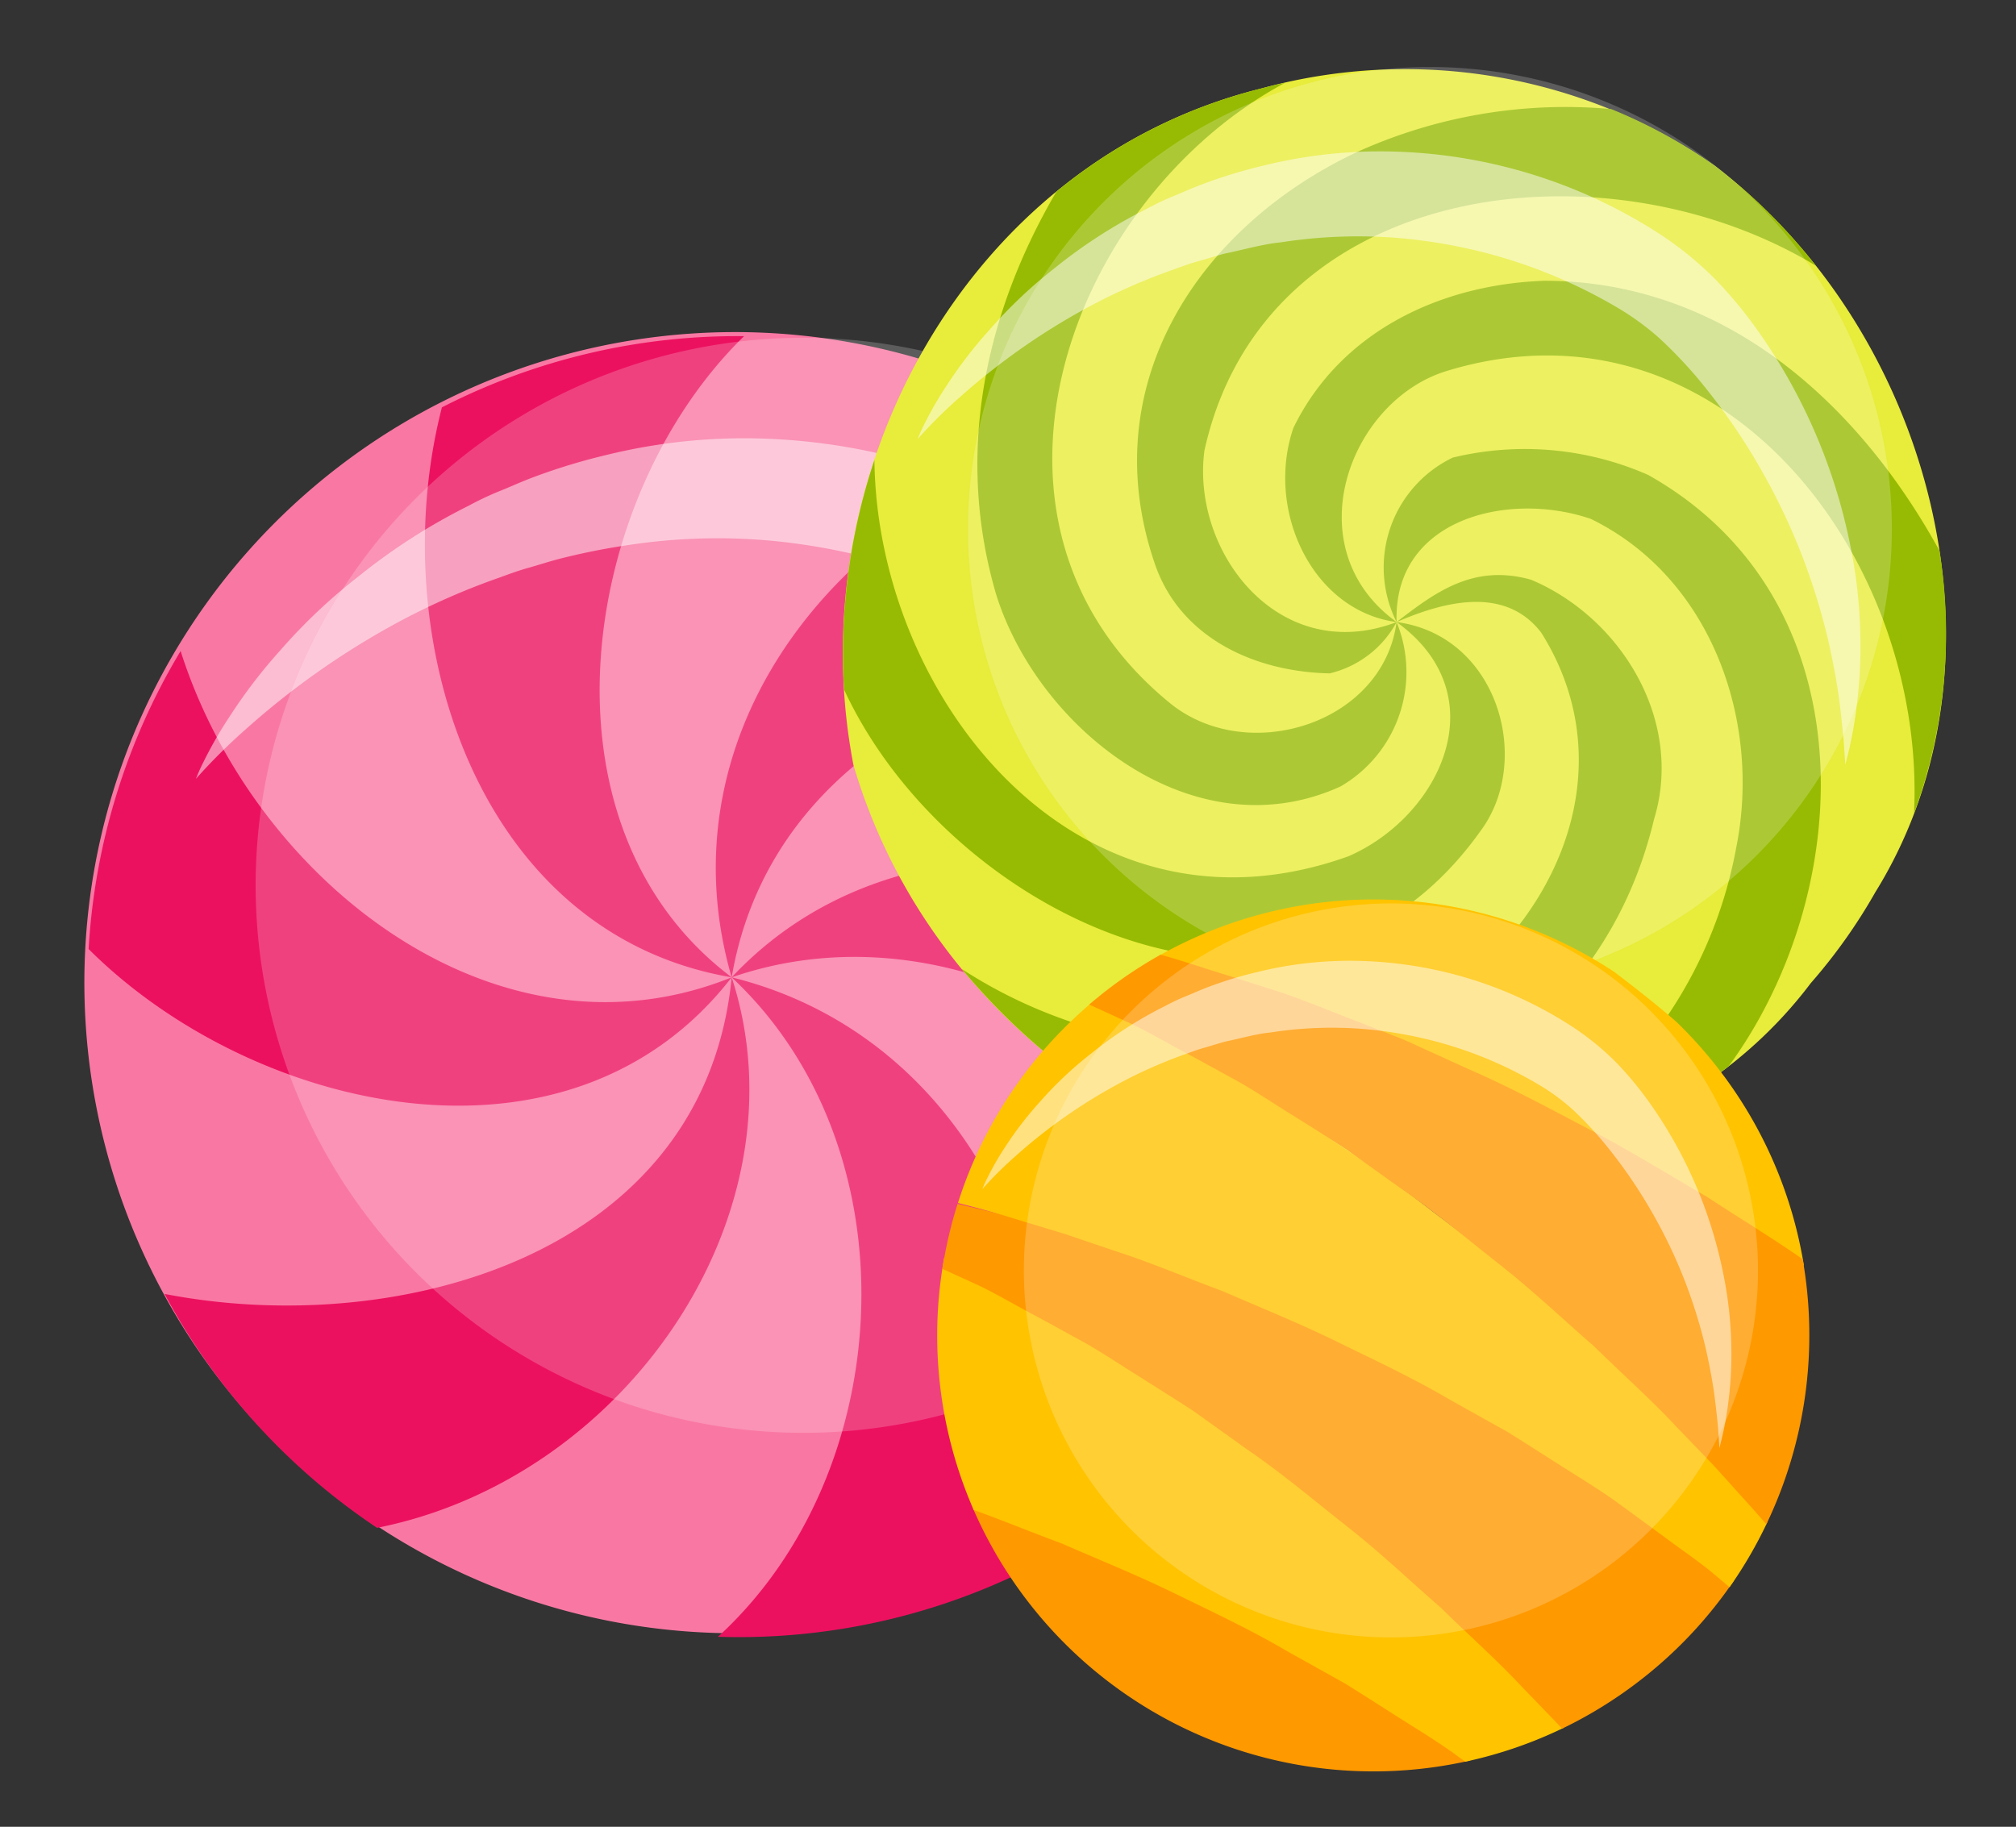 <svg xmlns="http://www.w3.org/2000/svg" width="110.077" height="99.763" viewBox="0 0 110.077 99.763">
  <rect x="0" y="0" width="110.077" height="99.763" fill="#333333" stroke="none"/>
  <g id="Grupo_15891" data-name="Grupo 15891" transform="translate(-236.053 -1460.537)">
    <g id="Grupo_15336" data-name="Grupo 15336" transform="translate(306.431 1474.067) rotate(82)">
      <g id="Grupo_15319" data-name="Grupo 15319" transform="translate(0 0)">
        <g id="Grupo_15318" data-name="Grupo 15318">
          <path id="Trazado_15595" data-name="Trazado 15595" d="M718.646,196.43a35.528,35.528,0,1,1-48.409-13.456A35.529,35.529,0,0,1,718.646,196.43Z" transform="translate(-652.179 -178.372)" fill="#f978a3"/>
        </g>
      </g>
      <g id="Grupo_15332" data-name="Grupo 15332" transform="translate(0.243 0.599)">
        <g id="Grupo_15321" data-name="Grupo 15321" transform="translate(34.977 34.778)">
          <g id="Grupo_15320" data-name="Grupo 15320">
            <path id="Trazado_15596" data-name="Trazado 15596" d="M672.231,198.813c14.854,3.58,17.025,20.847,12.811,33.07a35.513,35.513,0,0,0,14.266-9.713C698.511,208.243,685.5,196.468,672.231,198.813Z" transform="translate(-672.231 -198.514)" fill="#ec115f"/>
          </g>
        </g>
        <g id="Grupo_15323" data-name="Grupo 15323" transform="translate(8.685 1.579)">
          <g id="Grupo_15322" data-name="Grupo 15322">
            <path id="Trazado_15597" data-name="Trazado 15597" d="M683.554,213.11c-13.672-4.352-16.964-21.212-12.046-33.5a35.7,35.7,0,0,0-14.246,9.943C658.43,202.944,669.267,215.172,683.554,213.11Z" transform="translate(-657.262 -179.612)" fill="#ec115f"/>
          </g>
        </g>
        <g id="Grupo_15325" data-name="Grupo 15325" transform="translate(34.977 21.027)">
          <g id="Grupo_15324" data-name="Grupo 15324">
            <path id="Trazado_15598" data-name="Trazado 15598" d="M672.231,204.735c10.639-8.594,28-5.269,35.559,5.754a35.4,35.4,0,0,0-1.224-17.027C694.267,187.4,677.627,191.3,672.231,204.735Z" transform="translate(-672.231 -190.685)" fill="#ec115f"/>
          </g>
        </g>
        <g id="Grupo_15327" data-name="Grupo 15327" transform="translate(0 29.534)">
          <g id="Grupo_15326" data-name="Grupo 15326">
            <path id="Trazado_15599" data-name="Trazado 15599" d="M687.294,201.071c-9.764,9.762-27.186,4.539-34.579-5.543a35.353,35.353,0,0,0,1.553,16.879C666.2,217.329,683,214.555,687.294,201.071Z" transform="translate(-652.317 -195.528)" fill="#ec115f"/>
          </g>
        </g>
        <g id="Grupo_15329" data-name="Grupo 15329" transform="translate(13.141 35.077)">
          <g id="Grupo_15328" data-name="Grupo 15328">
            <path id="Trazado_15600" data-name="Trazado 15600" d="M681.635,198.684C684.972,212.112,672.781,223.8,659.8,226a35.594,35.594,0,0,0,15.418,7.24C685.265,225.659,691.759,209.087,681.635,198.684Z" transform="translate(-659.799 -198.684)" fill="#ec115f"/>
          </g>
        </g>
        <g id="Grupo_15331" data-name="Grupo 15331" transform="translate(30.543)">
          <g id="Grupo_15330" data-name="Grupo 15330">
            <path id="Trazado_15601" data-name="Trazado 15601" d="M674.141,213.79c-2.724-13.99,9.8-27.451,23.1-27.725a35.58,35.58,0,0,0-15.467-7.352C670.261,186.483,665.5,203.087,674.141,213.79Z" transform="translate(-669.706 -178.713)" fill="#ec115f"/>
          </g>
        </g>
      </g>
      <g id="Grupo_15333" data-name="Grupo 15333" transform="translate(0.884 1.205)" opacity="0.2">
        <path id="Trazado_15602" data-name="Trazado 15602" d="M712.486,208.959a29.9,29.9,0,1,1-29.9-29.9A29.9,29.9,0,0,1,712.486,208.959Z" transform="translate(-652.682 -179.058)" fill="#fff"/>
      </g>
      <g id="Grupo_15335" data-name="Grupo 15335" transform="translate(5.862 4.253)" opacity="0.5">
        <g id="Grupo_15334" data-name="Grupo 15334">
          <path id="Trazado_15603" data-name="Trazado 15603" d="M670.068,239.675a9.971,9.971,0,0,1-.862-.541,22.619,22.619,0,0,1-2.28-1.779,28.418,28.418,0,0,1-3.174-3.228,30.619,30.619,0,0,1-3.429-4.839,32.953,32.953,0,0,1-2.956-6.451,16.4,16.4,0,0,1-.569-1.844c-.168-.667-.33-1.187-.508-2a33.41,33.41,0,0,1-.613-3.95,31.5,31.5,0,0,1,.322-8.733,33.594,33.594,0,0,1,2.747-8.571,33.189,33.189,0,0,1,4.957-7.54,22.336,22.336,0,0,1,3.4-3.13,28.9,28.9,0,0,1,3.708-2.261,36.375,36.375,0,0,1,14.461-3.941,31.87,31.87,0,0,1,5.923.167,29.9,29.9,0,0,1,4.438.855,25.87,25.87,0,0,1,2.744.884l.943.376-1.008-.07c-.654-.058-1.618-.093-2.828-.119s-2.673.032-4.326.165a42.367,42.367,0,0,0-5.453.864,41.255,41.255,0,0,0-6.148,1.923,40.274,40.274,0,0,0-6.318,3.184,28.7,28.7,0,0,0-2.94,2.1,17.253,17.253,0,0,0-2.441,2.536,33.293,33.293,0,0,0-3.989,6.436,33.945,33.945,0,0,0-2.44,7.191,32.4,32.4,0,0,0-.715,7.3,36.59,36.59,0,0,0,.221,3.7c.046.423.162,1.117.239,1.653.072.578.192,1.136.311,1.688a38.573,38.573,0,0,0,1.77,6.172,43.467,43.467,0,0,0,4.511,8.731A31.607,31.607,0,0,0,670.068,239.675Z" transform="translate(-655.517 -180.794)" fill="#fff"/>
        </g>
      </g>
    </g>
    <g id="Grupo_15355" data-name="Grupo 15355" transform="translate(337.731 1460.537) rotate(82)">
      <g id="Grupo_15338" data-name="Grupo 15338" transform="translate(0)">
        <g id="Grupo_15337" data-name="Grupo 15337">
          <path id="Trazado_15604" data-name="Trazado 15604" d="M618.009,152.121c9.2,9.2,9.7,24.788,3.194,36.017-5.5,7.643-13.2,12.745-22.261,14.09-16.16.819-31.771-10.762-33.486-27.17a29.707,29.707,0,0,1,7.624-23.953c10.657-10.555,29.109-12.668,40.514-3.156A29.979,29.979,0,0,1,618.009,152.121Z" transform="translate(-565.234 -141.871)" fill="#e8ec3a"/>
        </g>
      </g>
      <g id="Grupo_15351" data-name="Grupo 15351" transform="translate(0.094 0.004)">
        <g id="Grupo_15340" data-name="Grupo 15340" transform="translate(28.187 16.58)">
          <g id="Grupo_15339" data-name="Grupo 15339">
            <path id="Trazado_15605" data-name="Trazado 15605" d="M602.925,156.4c-5.128-2.39-11.182.273-13.895,4.829-1.321,3.014-.027,5.3,1.269,7.594-.723-2.612-1.2-6.124,1.668-7.742,6.624-2.987,13.546-.1,17.678,5.879,4.823,8.535,2.9,20.219-3.889,28.006a35.871,35.871,0,0,0,10.189-9.485C619.115,173.826,615,161.138,602.925,156.4Z" transform="translate(-588.477 -155.501)" fill="#97bb02"/>
          </g>
        </g>
        <g id="Grupo_15342" data-name="Grupo 15342" transform="translate(3.156 4.525)">
          <g id="Grupo_15341" data-name="Grupo 15341">
            <path id="Trazado_15606" data-name="Trazado 15606" d="M589.8,183.59c4.085-.795,6.551-4.456,7.224-8.613a5.628,5.628,0,0,0-2.264-4.01c1.516,6.7-5.357,10.583-10.735,9.088-14.206-5.294-13.873-24-5.356-34.46a30.825,30.825,0,0,0-6.166,4.7,27.8,27.8,0,0,0-3.858,5.172,27.579,27.579,0,0,0,.419,14.15C571.873,178.608,579.59,185.581,589.8,183.59Z" transform="translate(-567.905 -145.594)" fill="#97bb02"/>
          </g>
        </g>
        <g id="Grupo_15344" data-name="Grupo 15344" transform="translate(21.426 7.968)">
          <g id="Grupo_15343" data-name="Grupo 15343">
            <path id="Trazado_15607" data-name="Trazado 15607" d="M585.454,155.638a16.738,16.738,0,0,0-2.418,10.432,6.66,6.66,0,0,0,8.467,4.283c-5.629-.6-6.25-7.046-4.108-11.279,4.11-6.1,12.277-7.691,18.874-5.375a24.149,24.149,0,0,1,15.458,15.736,28.825,28.825,0,0,0-3.685-13.667C609.573,147.531,593.886,144.584,585.454,155.638Z" transform="translate(-582.92 -148.423)" fill="#97bb02"/>
          </g>
        </g>
        <g id="Grupo_15346" data-name="Grupo 15346" transform="translate(0 29.631)">
          <g id="Grupo_15345" data-name="Grupo 15345">
            <path id="Trazado_15608" data-name="Trazado 15608" d="M590.81,187.933c7.594-1.269,15.463-8.737,12.975-17.153a7.218,7.218,0,0,0-8.465-4.285c5.378,1.5,6.647,9.091,2.711,12.824-11.409,10.626-28.05,1.741-32.72-10.887.035.449.073.9.128,1.347a28.346,28.346,0,0,0,4.029,11.847C575.39,186.309,582.732,189.13,590.81,187.933Z" transform="translate(-565.311 -166.228)" fill="#97bb02"/>
          </g>
        </g>
        <g id="Grupo_15348" data-name="Grupo 15348" transform="translate(17.275 24.977)">
          <g id="Grupo_15347" data-name="Grupo 15347">
            <path id="Trazado_15609" data-name="Trazado 15609" d="M604.168,164.364c-3.409-3.363-10.432-2.419-11.925,2.959,4.755-4.953,10.854-.843,12.3,4.385,3.176,15.3-12.066,24.3-25.033,22.619a33.356,33.356,0,0,0,12.184,3.385C605,193.685,616.5,176.035,604.168,164.364Z" transform="translate(-579.509 -162.403)" fill="#97bb02"/>
          </g>
        </g>
        <g id="Grupo_15350" data-name="Grupo 15350" transform="translate(12.566)">
          <g id="Grupo_15349" data-name="Grupo 15349">
            <path id="Trazado_15610" data-name="Trazado 15610" d="M575.751,161.164c-.6,5.627,1.169,11.429,6.049,14.715,4.233,2.143,10.034.377,11.281-4.106-4.757,4.956-12.327.921-13.2-4.632-2.425-15.473,13.772-24.513,27.484-21.89a28.481,28.481,0,0,0-14.014-3.374C584.665,145.169,577.125,151.521,575.751,161.164Z" transform="translate(-575.639 -141.875)" fill="#97bb02"/>
          </g>
        </g>
      </g>
      <g id="Grupo_15352" data-name="Grupo 15352" transform="translate(0.094 2.17)" opacity="0.2">
        <path id="Trazado_15611" data-name="Trazado 15611" d="M615.755,168.877a25.222,25.222,0,1,1-25.221-25.222A25.22,25.22,0,0,1,615.755,168.877Z" transform="translate(-565.311 -143.655)" fill="#fff"/>
      </g>
      <g id="Grupo_15354" data-name="Grupo 15354" transform="translate(4.277 4.734)" opacity="0.5">
        <g id="Grupo_15353" data-name="Grupo 15353">
          <path id="Trazado_15612" data-name="Trazado 15612" d="M581.039,195.437a8.582,8.582,0,0,1-.729-.457,19.357,19.357,0,0,1-1.924-1.5,24.038,24.038,0,0,1-2.68-2.723,25.959,25.959,0,0,1-2.9-4.078,27.771,27.771,0,0,1-2.5-5.446,13.653,13.653,0,0,1-.481-1.555c-.144-.562-.28-1-.43-1.689a27.735,27.735,0,0,1-.518-3.331,26.562,26.562,0,0,1,.271-7.372,28.073,28.073,0,0,1,6.5-13.6,18.846,18.846,0,0,1,2.874-2.64,24.149,24.149,0,0,1,3.129-1.907,30.654,30.654,0,0,1,12.2-3.32,26.775,26.775,0,0,1,5,.142,25.3,25.3,0,0,1,3.745.725,22.273,22.273,0,0,1,2.315.748l.794.316-.853-.057c-.55-.049-1.364-.077-2.385-.1s-2.255.027-3.648.14a36.268,36.268,0,0,0-4.6.732,34.885,34.885,0,0,0-5.181,1.624,34.052,34.052,0,0,0-5.326,2.687,24.933,24.933,0,0,0-2.478,1.775,14.74,14.74,0,0,0-2.056,2.137,28.118,28.118,0,0,0-3.362,5.425,28.782,28.782,0,0,0-2.056,6.06,27.476,27.476,0,0,0-.6,6.155c-.044.928.118,2.072.184,3.121.04.354.14.939.2,1.392.06.487.161.956.26,1.422a32.757,32.757,0,0,0,1.49,5.2,36.6,36.6,0,0,0,3.8,7.37A26.32,26.32,0,0,0,581.039,195.437Z" transform="translate(-568.749 -145.762)" fill="#fff"/>
        </g>
      </g>
    </g>
    <g id="Grupo_15359" data-name="Grupo 15359" transform="translate(331.303 1506.572) rotate(82)">
      <path id="Trazado_15613" data-name="Trazado 15613" d="M624.905,294.974c1.143-1.851,2.271-3.824,3.558-5.728s2.571-3.88,4.03-5.711q1.065-1.406,2.131-2.81c.742-.9,1.511-1.779,2.261-2.665s1.488-1.781,2.265-2.614c.591-.606,1.168-1.2,1.744-1.8a23.71,23.71,0,0,0-11.223,3.079,24.1,24.1,0,0,0-2.936,1.959c-1.1.955-2.143,1.962-3.17,2.978a23.832,23.832,0,0,0-4.361,24.451c.088-.192.172-.381.266-.577l1.134-2.452,1.306-2.588C622.775,298.7,623.867,296.9,624.905,294.974Z" transform="translate(-617.574 -273.649)" fill="#ffc300"/>
      <path id="Trazado_15614" data-name="Trazado 15614" d="M668.078,297.585c-1.1,1.236-2.186,2.562-3.339,3.875-1.465,1.867-3.025,3.735-4.469,5.749s-2.938,4.021-4.245,6.17l-2.013,3.158c-.631,1.076-1.222,2.168-1.826,3.237-.518.948-1.053,1.868-1.544,2.8a23.824,23.824,0,0,0,17.435-24.993Z" transform="translate(-620.542 -275.797)" fill="#f90"/>
      <path id="Trazado_15615" data-name="Trazado 15615" d="M665.669,291.787c-.081.056-.159.112-.241.167l-2.918,2.028c-.972.706-1.9,1.486-2.868,2.24s-1.943,1.527-2.9,2.321l-2.8,2.491c-1.912,1.633-3.641,3.44-5.412,5.178-1.755,1.75-3.351,3.587-4.959,5.331-1.5,1.821-3.047,3.529-4.352,5.268q-1,1.294-1.949,2.511-.9,1.233-1.726,2.38a23.789,23.789,0,0,0,13.859.32c.76-1.457,1.629-2.926,2.465-4.483,1.143-1.851,2.273-3.825,3.56-5.729s2.57-3.88,4.029-5.711q1.066-1.406,2.131-2.81c.742-.9,1.511-1.779,2.262-2.665s1.488-1.781,2.265-2.614c.215-.22.422-.433.634-.654A23.634,23.634,0,0,0,665.669,291.787Z" transform="translate(-619.187 -275.277)" fill="#ffc300"/>
      <path id="Trazado_15616" data-name="Trazado 15616" d="M663.452,286.355a23.748,23.748,0,0,0-4.732-5.921l-1.342,1.35-2.166,2.326c-1.508,1.565-2.947,3.367-4.5,5.138-1.466,1.867-3.026,3.736-4.47,5.75s-2.938,4.02-4.245,6.169l-2.011,3.159c-.631,1.074-1.224,2.168-1.827,3.236s-1.211,2.118-1.752,3.19q-.777,1.626-1.535,3.206c-.491,1.057-1.018,2.064-1.445,3.1-.337.849-.662,1.672-.983,2.489a23.923,23.923,0,0,0,3.4,1.314c.388-.605.772-1.207,1.171-1.832.591-.891,1.283-1.753,1.935-2.651s1.333-1.793,2.013-2.709c.7-.9,1.476-1.761,2.217-2.653.756-.882,1.5-1.782,2.27-2.659l2.431-2.553c1.575-1.732,3.334-3.3,4.994-4.891s3.441-3,5.085-4.429c1.739-1.334,3.333-2.7,4.975-3.841q1.206-.878,2.345-1.7c.048-.032.09-.063.139-.095A23.853,23.853,0,0,0,663.452,286.355Z" transform="translate(-618.908 -274.258)" fill="#f90"/>
      <path id="Trazado_15617" data-name="Trazado 15617" d="M654.845,277.97l-.251.149c-.95.588-1.862,1.27-2.826,1.922l-2.918,2.029c-.972.7-1.9,1.486-2.868,2.24s-1.942,1.526-2.9,2.32q-1.391,1.243-2.794,2.491c-1.912,1.634-3.641,3.439-5.412,5.178s-3.351,3.588-4.959,5.332c-1.5,1.82-3.047,3.528-4.352,5.268q-1,1.292-1.95,2.51l-1.747,2.409c-.133.18-.257.357-.386.535a23.7,23.7,0,0,0,9.935,8.947c.4-.97.839-2.017,1.363-3.111l1.134-2.451,1.305-2.588c.866-1.8,1.957-3.594,2.995-5.523,1.143-1.851,2.271-3.826,3.56-5.728s2.57-3.88,4.028-5.713q1.068-1.4,2.131-2.809c.743-.9,1.511-1.779,2.263-2.664s1.487-1.781,2.264-2.615l2.351-2.42c.783-.786,1.522-1.607,2.307-2.333.321-.289.627-.562.944-.845A23.745,23.745,0,0,0,654.845,277.97Z" transform="translate(-617.925 -274.037)" fill="#ffc300"/>
      <path id="Trazado_15618" data-name="Trazado 15618" d="M654.746,277.643a23.906,23.906,0,0,0-14.061-3.979c-1.365,1.464-2.688,3.094-4.107,4.71-1.465,1.867-3.024,3.735-4.469,5.749s-2.937,4.021-4.245,6.17q-1.006,1.581-2.012,3.158c-.63,1.076-1.223,2.168-1.827,3.237s-1.212,2.117-1.751,3.19q-.78,1.625-1.535,3.205c-.473,1.018-.976,1.992-1.4,2.986a23.951,23.951,0,0,0,1.468,3.1c.219.388.45.766.686,1.136l1.381-2.158c.591-.892,1.283-1.752,1.934-2.65s1.332-1.794,2.013-2.709c.7-.9,1.476-1.762,2.217-2.654s1.5-1.782,2.268-2.66q1.215-1.271,2.433-2.552c1.574-1.733,3.333-3.3,4.993-4.892s3.442-3,5.085-4.429c1.739-1.334,3.333-2.7,4.974-3.84l2.345-1.7,2.239-1.512C653.845,278.228,654.3,277.932,654.746,277.643Z" transform="translate(-617.733 -273.649)" fill="#f90"/>
      <g id="Grupo_15356" data-name="Grupo 15356" transform="translate(0.39 2.326)" opacity="0.2">
        <path id="Trazado_15619" data-name="Trazado 15619" d="M658.086,296.246A20.042,20.042,0,1,1,638.044,276.2,20.041,20.041,0,0,1,658.086,296.246Z" transform="translate(-618.003 -276.204)" fill="#fff"/>
      </g>
      <g id="Grupo_15358" data-name="Grupo 15358" transform="translate(3.171 4.37)" opacity="0.5">
        <g id="Grupo_15357" data-name="Grupo 15357" transform="translate(0 0)">
          <path id="Trazado_15620" data-name="Trazado 15620" d="M630.811,317.915a6.729,6.729,0,0,1-.578-.365,15.257,15.257,0,0,1-1.528-1.191,19.238,19.238,0,0,1-2.127-2.164,20.684,20.684,0,0,1-2.3-3.244,22.017,22.017,0,0,1-1.982-4.325,11.187,11.187,0,0,1-.38-1.235c-.114-.447-.222-.8-.341-1.343a22.129,22.129,0,0,1-.41-2.646,21.084,21.084,0,0,1,.216-5.854,22.513,22.513,0,0,1,1.84-5.745,22.285,22.285,0,0,1,3.322-5.053,15,15,0,0,1,2.283-2.1,19.164,19.164,0,0,1,2.484-1.515A24.378,24.378,0,0,1,641,278.5a21.381,21.381,0,0,1,3.97.111,20.235,20.235,0,0,1,2.977.573,17.955,17.955,0,0,1,1.838.594l.634.252-.678-.048c-.438-.039-1.084-.061-1.9-.078s-1.79.02-2.9.108a28.676,28.676,0,0,0-3.657.581,27.508,27.508,0,0,0-4.119,1.289,26.877,26.877,0,0,0-4.235,2.134,19.434,19.434,0,0,0-1.972,1.411,11.662,11.662,0,0,0-1.635,1.7,22.224,22.224,0,0,0-2.674,4.314,22.786,22.786,0,0,0-1.635,4.819,21.828,21.828,0,0,0-.48,4.9c-.035.738.094,1.647.147,2.479.031.283.111.748.163,1.108.046.387.127.761.207,1.131A25.8,25.8,0,0,0,626.247,310a29.05,29.05,0,0,0,3.024,5.854A21.2,21.2,0,0,0,630.811,317.915Z" transform="translate(-621.058 -278.449)" fill="#fff"/>
        </g>
      </g>
    </g>
  </g>
</svg>
